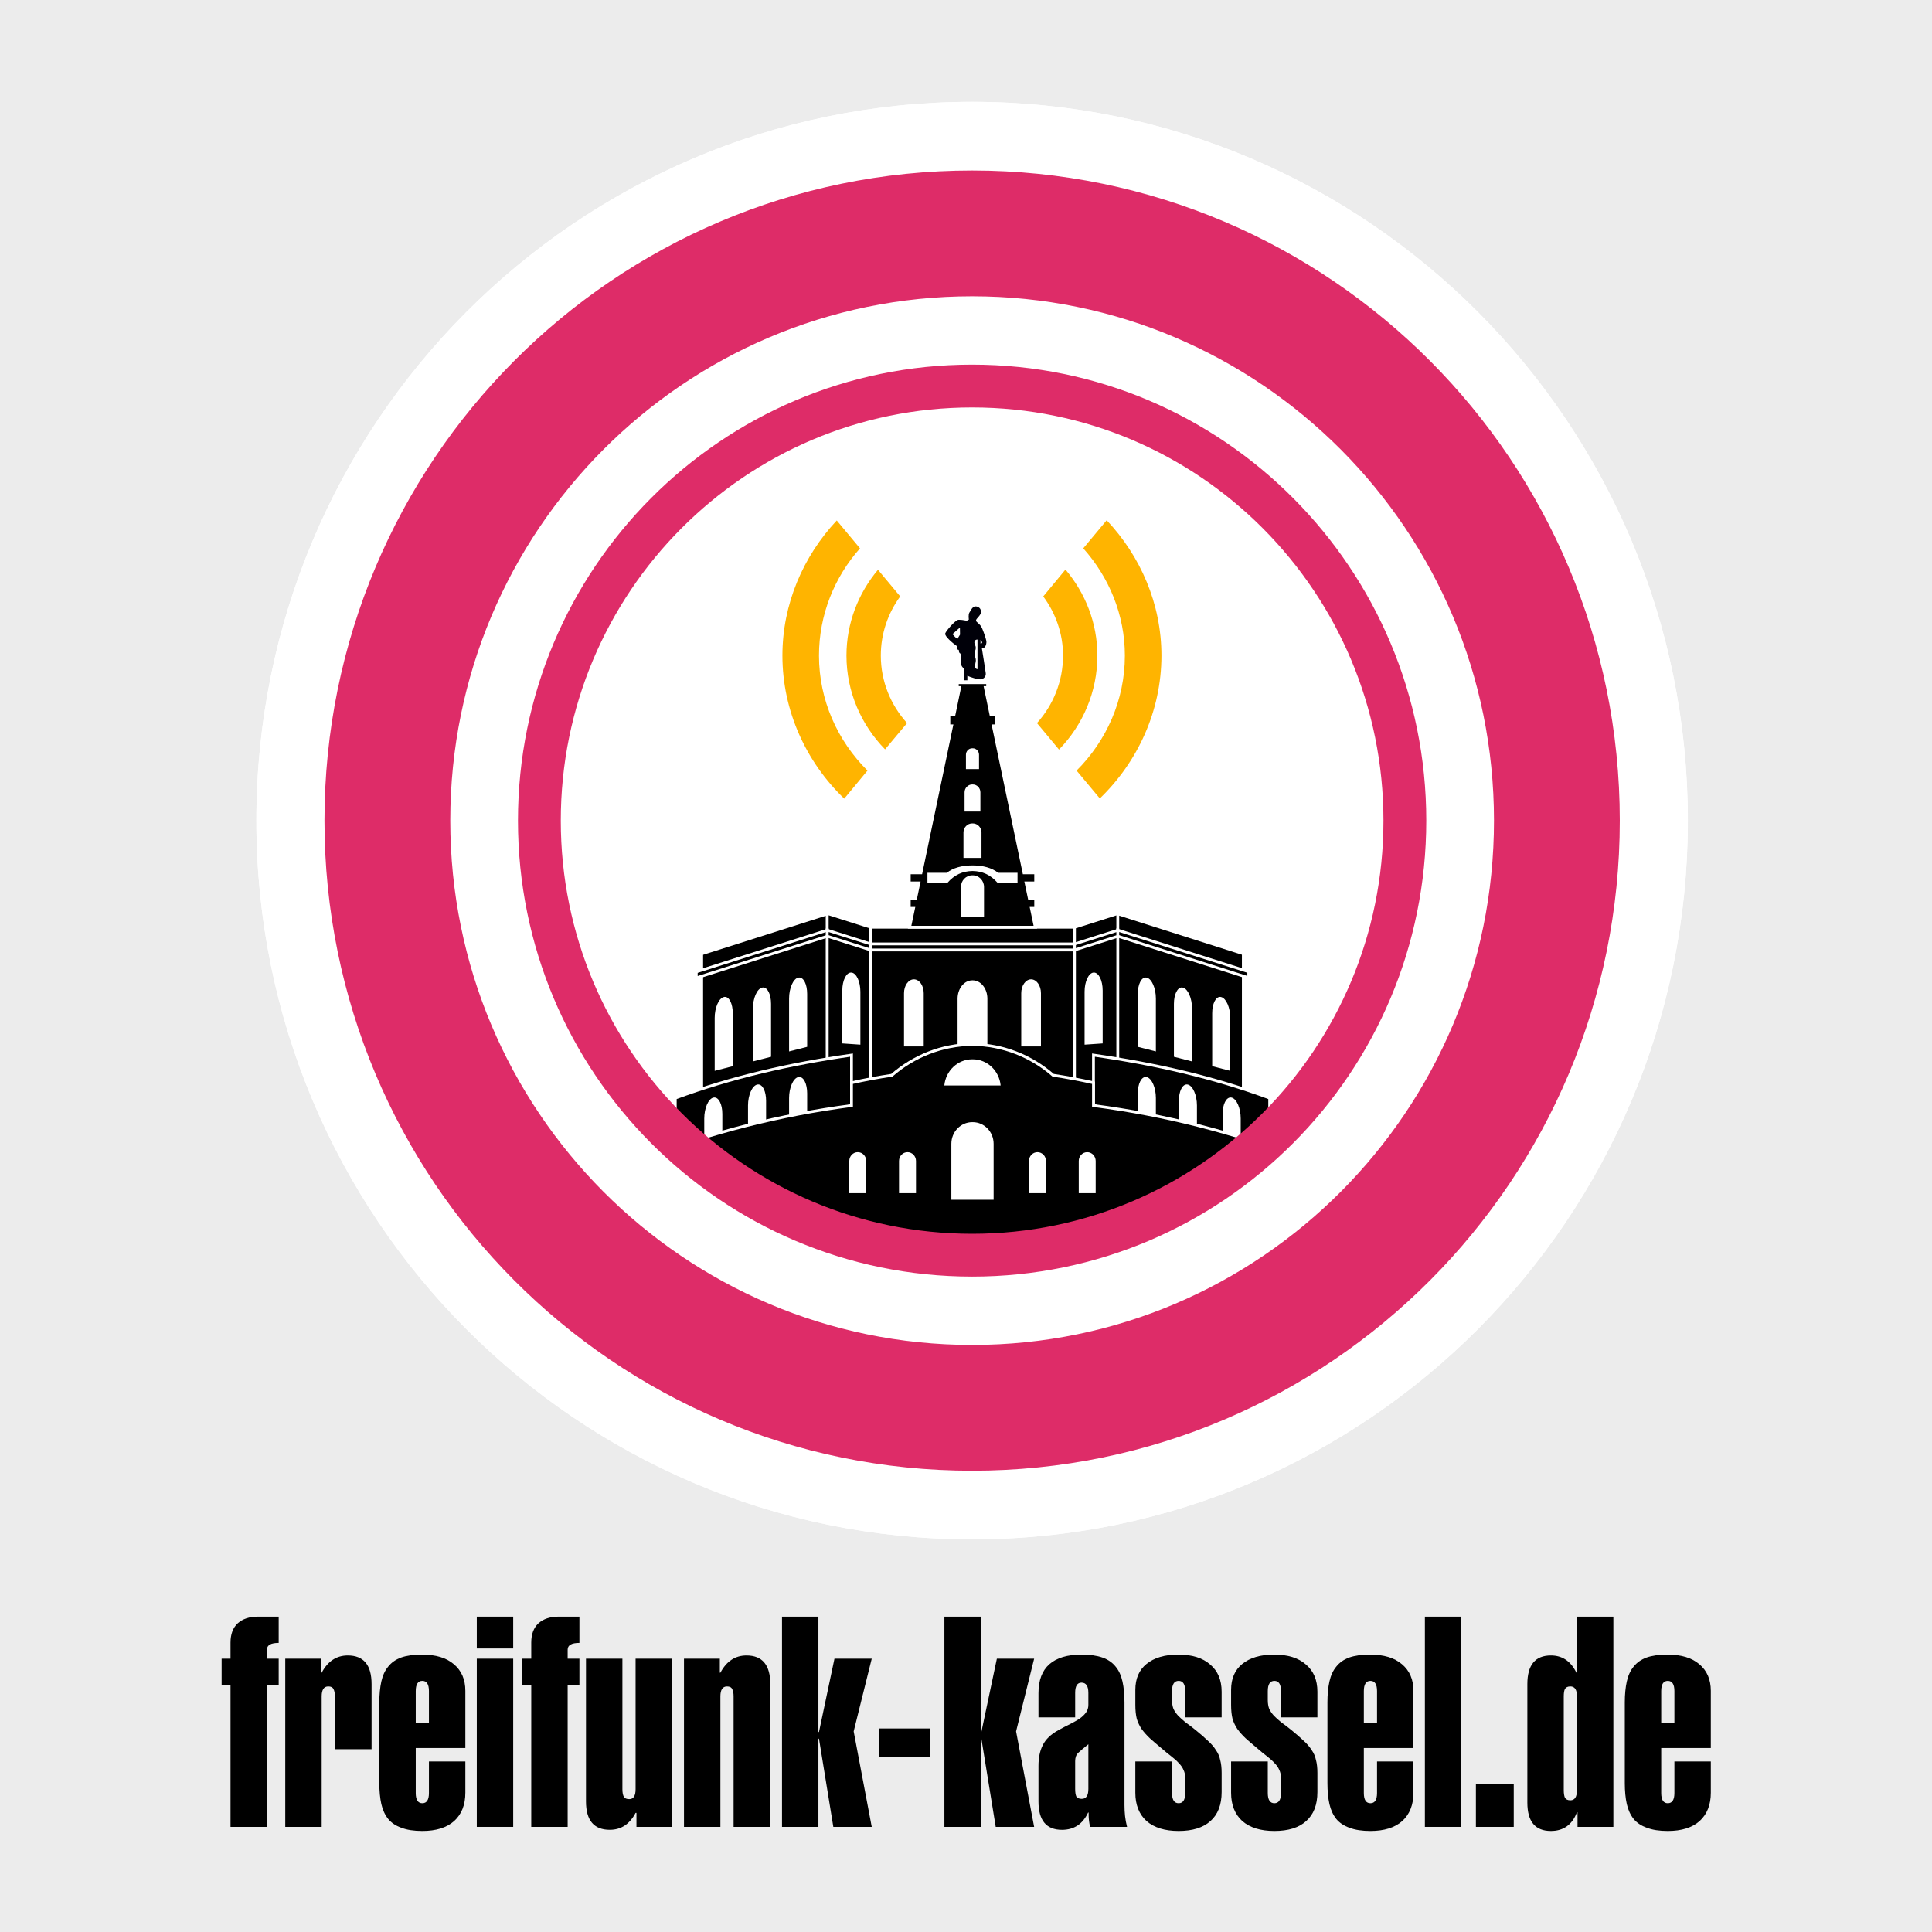 <?xml version="1.0" encoding="UTF-8" standalone="no"?>
<svg
   xmlns:dc="http://purl.org/dc/elements/1.1/"
   xmlns:cc="http://creativecommons.org/ns#"
   xmlns:rdf="http://www.w3.org/1999/02/22-rdf-syntax-ns#"
   xmlns:svg="http://www.w3.org/2000/svg"
   xmlns="http://www.w3.org/2000/svg"
   xmlns:sodipodi="http://sodipodi.sourceforge.net/DTD/sodipodi-0.dtd"
   xmlns:inkscape="http://www.inkscape.org/namespaces/inkscape"
   version="1.1"
   width="177.165"
   height="177.165"
   id="freifunk.net logo"
   inkscape:version="0.48.5 r10040"
   sodipodi:docname="ffks-aufkleber-50mm.svg"
   inkscape:export-filename="/home/flx/Downloads/Browser/herkules/logo-ks-3-hi.png"
   inkscape:export-xdpi="300"
   inkscape:export-ydpi="300">
  <defs
     id="defs3071" />
  <sodipodi:namedview
     pagecolor="#ffffff"
     bordercolor="#666666"
     borderopacity="1"
     objecttolerance="10"
     gridtolerance="10"
     guidetolerance="10"
     inkscape:pageopacity="0"
     inkscape:pageshadow="2"
     inkscape:window-width="1400"
     inkscape:window-height="1014"
     id="namedview3069"
     showgrid="false"
     inkscape:zoom="3.6815851"
     inkscape:cx="81.568419"
     inkscape:cy="77.437068"
     inkscape:window-x="0"
     inkscape:window-y="20"
     inkscape:window-maximized="0"
     inkscape:current-layer="layer12"
     inkscape:snap-bbox="true"
     inkscape:object-paths="true"
     fit-margin-top="0"
     fit-margin-left="0"
     fit-margin-right="0"
     fit-margin-bottom="0"
     inkscape:snap-global="false"
     inkscape:snap-intersection-paths="false"
     inkscape:object-nodes="true"
     inkscape:snap-smooth-nodes="true"
     units="mm" />
  <g
     inkscape:groupmode="layer"
     id="layer12"
     inkscape:label="Layer"
     style="display:inline"
     transform="translate(0,-115.835)">
    <g
       transform="matrix(0.577,0,0,0.577,5.127,182.486)"
       style="font-size:53px;font-style:normal;font-weight:normal;text-align:center;line-height:125%;letter-spacing:0px;word-spacing:0px;text-anchor:middle;fill:#000000;fill-opacity:1;stroke:none;font-family:Swiss 911;-inkscape-font-specification:Swiss 911"
       id="flowRoot3075-6" />
    <rect
       style="fill:#ececec;fill-opacity:1;stroke:none"
       id="rect3654"
       width="177.165"
       height="177.165"
       x="0"
       y="115.835" />
    <g
       id="g3536"
       transform="translate(12.097,-0.58)">
      <g
         transform="matrix(0.379,0,0,0.386,6.39,203.528)"
         id="text3375"
         style="font-size:69.374px;font-style:normal;font-weight:normal;text-align:center;line-height:125%;letter-spacing:0px;word-spacing:0px;text-anchor:middle;fill:#000000;fill-opacity:1;stroke:none;display:inline;font-family:Sans;-inkscape-font-specification:Swiss 911">
        <path
           inkscape:connector-curvature="0"
           id="path3380"
           style="fill:#000000;font-family:Swiss 911;-inkscape-font-specification:Swiss 911"
           d="m 6.998,174.678 -2.151,0 0,-6.313 2.151,0 0,-3.816 c -2.8e-6,-1.989 0.578,-3.515 1.734,-4.579 1.202,-1.064 2.844,-1.596 4.926,-1.596 l 4.995,0 0,6.244 c -1.896,4e-5 -2.844,0.532 -2.844,1.596 l 0,2.151 2.844,0 0,6.313 -2.844,0 0,33.646 -8.81,0 0,-33.646" />
        <path
           inkscape:connector-curvature="0"
           id="path3382"
           style="fill:#000000;font-family:Swiss 911;-inkscape-font-specification:Swiss 911"
           d="m 20.244,168.365 8.672,0 0,3.33 0.139,0 c 1.48,-2.729 3.584,-4.093 6.313,-4.093 3.839,4e-5 5.758,2.266 5.758,6.799 l 0,15.47 -8.88,0 0,-12.557 c -1.4e-5,-0.786 -0.116,-1.364 -0.347,-1.734 -0.185,-0.416 -0.601,-0.624 -1.249,-0.624 -1.064,3e-5 -1.596,0.786 -1.596,2.359 l 0,31.01 -8.81,0 0,-39.959" />
        <path
           inkscape:connector-curvature="0"
           id="path3384"
           style="fill:#000000;font-family:Swiss 911;-inkscape-font-specification:Swiss 911"
           d="m 51.814,183.627 3.191,0 0,-7.562 c -1.3e-5,-1.619 -0.532,-2.428 -1.596,-2.428 -1.064,4e-5 -1.596,0.809 -1.596,2.428 l 0,7.562 m 0,16.65 c -10e-6,1.619 0.532,2.428 1.596,2.428 1.064,1e-5 1.596,-0.809 1.596,-2.428 l 0,-7.492 8.81,0 0,7.423 c -2.2e-5,2.867 -0.902,5.111 -2.706,6.729 -1.804,1.572 -4.371,2.359 -7.7,2.359 -2.035,0 -3.723,-0.254 -5.064,-0.763 -1.341,-0.462 -2.405,-1.156 -3.191,-2.081 -0.786,-0.971 -1.341,-2.151 -1.665,-3.538 -0.324,-1.434 -0.486,-3.099 -0.486,-4.995 l 0,-19.147 c -10e-7,-1.896 0.162,-3.561 0.486,-4.995 0.324,-1.434 0.879,-2.613 1.665,-3.538 0.786,-0.971 1.827,-1.688 3.122,-2.151 1.341,-0.462 3.029,-0.694 5.064,-0.694 3.33,5e-5 5.897,0.763 7.7,2.289 1.85,1.526 2.775,3.631 2.775,6.313 l 0,13.597 -12.002,0 0,10.684" />
        <path
           inkscape:connector-curvature="0"
           id="path3386"
           style="fill:#000000;font-family:Swiss 911;-inkscape-font-specification:Swiss 911"
           d="m 66.583,168.365 8.81,0 0,39.959 -8.81,0 0,-39.959 m 0,-9.99 8.81,0 0,7.562 -8.81,0 0,-7.562" />
        <path
           inkscape:connector-curvature="0"
           id="path3388"
           style="fill:#000000;font-family:Swiss 911;-inkscape-font-specification:Swiss 911"
           d="m 79.759,174.678 -2.151,0 0,-6.313 2.151,0 0,-3.816 c -3e-6,-1.989 0.578,-3.515 1.734,-4.579 1.202,-1.064 2.844,-1.596 4.926,-1.596 l 4.995,0 0,6.244 c -1.896,4e-5 -2.844,0.532 -2.844,1.596 l 0,2.151 2.844,0 0,6.313 -2.844,0 0,33.646 -8.81,0 0,-33.646" />
        <path
           inkscape:connector-curvature="0"
           id="path3390"
           style="fill:#000000;font-family:Swiss 911;-inkscape-font-specification:Swiss 911"
           d="m 113.887,208.324 -8.672,0 0,-3.33 -0.208,0 c -1.434,2.682 -3.515,4.024 -6.244,4.024 -3.839,0 -5.758,-2.243 -5.758,-6.729 l 0,-33.924 8.81,0 0,31.01 c -1e-5,0.786 0.116,1.387 0.347,1.804 0.231,0.37 0.671,0.555 1.318,0.555 1.017,0 1.526,-0.786 1.526,-2.359 l 0,-31.01 8.88,0 0,39.959" />
        <path
           inkscape:connector-curvature="0"
           id="path3392"
           style="fill:#000000;font-family:Swiss 911;-inkscape-font-specification:Swiss 911"
           d="m 116.717,168.365 8.672,0 0,3.33 0.139,0 c 1.48,-2.729 3.584,-4.093 6.313,-4.093 3.839,4e-5 5.758,2.266 5.758,6.799 l 0,33.924 -8.88,0 0,-31.01 c -1e-5,-0.786 -0.116,-1.364 -0.347,-1.734 -0.185,-0.416 -0.601,-0.624 -1.249,-0.624 -1.064,3e-5 -1.596,0.786 -1.596,2.359 l 0,31.01 -8.81,0 0,-39.959" />
        <path
           inkscape:connector-curvature="0"
           id="path3394"
           style="fill:#000000;font-family:Swiss 911;-inkscape-font-specification:Swiss 911"
           d="m 140.429,158.375 8.81,0 0,27.403 0.139,0 3.746,-17.413 9.019,0 -4.371,17.274 4.371,22.685 -9.296,0 -3.469,-20.951 -0.139,0 0,20.951 -8.81,0 0,-49.949" />
        <path
           inkscape:connector-curvature="0"
           id="path3396"
           style="fill:#000000;font-family:Swiss 911;-inkscape-font-specification:Swiss 911"
           d="m 163.882,184.946 12.349,0 0,6.799 -12.349,0 0,-6.799" />
        <path
           inkscape:connector-curvature="0"
           id="path3398"
           style="fill:#000000;font-family:Swiss 911;-inkscape-font-specification:Swiss 911"
           d="m 179.722,158.375 8.81,0 0,27.403 0.139,0 3.746,-17.413 9.019,0 -4.371,17.274 4.371,22.685 -9.296,0 -3.469,-20.951 -0.139,0 0,20.951 -8.81,0 0,-49.949" />
        <path
           inkscape:connector-curvature="0"
           id="path3400"
           style="fill:#000000;font-family:Swiss 911;-inkscape-font-specification:Swiss 911"
           d="m 214.553,188.692 c -1.064,0.833 -1.873,1.503 -2.428,2.012 -0.509,0.463 -0.763,1.133 -0.763,2.012 l 0,6.591 c -1e-5,0.786 0.092,1.387 0.278,1.804 0.231,0.37 0.671,0.555 1.318,0.555 1.064,1e-5 1.596,-0.786 1.596,-2.359 l 0,-10.614 m -12.071,-12.14 c 0,-3.052 0.879,-5.342 2.636,-6.868 1.757,-1.526 4.347,-2.289 7.77,-2.289 2.035,5e-5 3.723,0.231 5.064,0.694 1.341,0.463 2.405,1.179 3.191,2.151 0.786,0.925 1.341,2.104 1.665,3.538 0.324,1.434 0.486,3.099 0.486,4.995 l 0,24.35 c -3e-5,0.925 0.046,1.804 0.139,2.636 0.092,0.832 0.254,1.688 0.486,2.567 l -8.949,0 c -0.231,-1.017 -0.347,-1.942 -0.347,-2.775 l 0,-0.624 -0.139,0 c -1.295,2.729 -3.399,4.093 -6.313,4.093 -3.792,0 -5.689,-2.243 -5.689,-6.729 l 0,-8.464 c 0,-1.942 0.347,-3.584 1.041,-4.926 0.694,-1.387 1.942,-2.567 3.746,-3.538 1.017,-0.555 1.966,-1.041 2.844,-1.457 0.925,-0.462 1.711,-0.902 2.359,-1.318 0.647,-0.462 1.156,-0.948 1.526,-1.457 0.37,-0.509 0.555,-1.11 0.555,-1.804 l 0,-2.844 c -1e-5,-1.619 -0.555,-2.428 -1.665,-2.428 -1.018,4e-5 -1.526,0.809 -1.526,2.428 l 0,5.827 -8.88,0 0,-5.758" />
        <path
           inkscape:connector-curvature="0"
           id="path3402"
           style="fill:#000000;font-family:Swiss 911;-inkscape-font-specification:Swiss 911"
           d="m 246.801,200.069 c -2e-5,3.006 -0.902,5.296 -2.706,6.868 -1.757,1.572 -4.324,2.359 -7.7,2.359 -3.33,0 -5.92,-0.786 -7.77,-2.359 -1.804,-1.619 -2.706,-3.862 -2.706,-6.729 l 0,-7.423 8.88,0 0,7.492 c -1e-5,1.619 0.532,2.428 1.596,2.428 1.064,1e-5 1.596,-0.809 1.596,-2.428 l 0,-3.607 c -1e-5,-0.694 -0.139,-1.318 -0.416,-1.873 -0.231,-0.555 -0.601,-1.087 -1.11,-1.596 -0.509,-0.555 -1.133,-1.11 -1.873,-1.665 -0.74,-0.555 -1.572,-1.226 -2.497,-2.012 -1.017,-0.832 -1.919,-1.596 -2.706,-2.289 -0.74,-0.694 -1.387,-1.411 -1.942,-2.151 -0.509,-0.74 -0.902,-1.549 -1.179,-2.428 -0.231,-0.925 -0.347,-2.035 -0.347,-3.33 l 0,-3.538 c 0,-2.682 0.902,-4.741 2.706,-6.174 1.85,-1.48 4.417,-2.22 7.7,-2.22 3.33,5e-5 5.897,0.786 7.7,2.359 1.85,1.526 2.775,3.677 2.775,6.452 l 0,6.105 -8.81,0 0,-6.244 c -1e-5,-1.619 -0.532,-2.428 -1.596,-2.428 -1.064,4e-5 -1.596,0.809 -1.596,2.428 l 0,2.151 c -1e-5,0.786 0.116,1.48 0.347,2.081 0.277,0.555 0.647,1.087 1.11,1.596 0.509,0.509 1.11,1.041 1.804,1.596 0.74,0.509 1.572,1.133 2.497,1.873 1.156,0.925 2.127,1.758 2.914,2.497 0.832,0.74 1.48,1.48 1.942,2.22 0.509,0.694 0.856,1.48 1.041,2.359 0.231,0.833 0.347,1.85 0.347,3.052 l 0,4.579" />
        <path
           inkscape:connector-curvature="0"
           id="path3404"
           style="fill:#000000;font-family:Swiss 911;-inkscape-font-specification:Swiss 911"
           d="m 269.971,200.069 c -3e-5,3.006 -0.902,5.296 -2.706,6.868 -1.757,1.572 -4.324,2.359 -7.7,2.359 -3.33,0 -5.92,-0.786 -7.77,-2.359 -1.804,-1.619 -2.706,-3.862 -2.706,-6.729 l 0,-7.423 8.88,0 0,7.492 c -1e-5,1.619 0.532,2.428 1.596,2.428 1.064,1e-5 1.596,-0.809 1.596,-2.428 l 0,-3.607 c -2e-5,-0.694 -0.139,-1.318 -0.416,-1.873 -0.231,-0.555 -0.601,-1.087 -1.11,-1.596 -0.509,-0.555 -1.133,-1.11 -1.873,-1.665 -0.74,-0.555 -1.572,-1.226 -2.497,-2.012 -1.017,-0.832 -1.919,-1.596 -2.706,-2.289 -0.74,-0.694 -1.387,-1.411 -1.942,-2.151 -0.509,-0.74 -0.902,-1.549 -1.179,-2.428 -0.231,-0.925 -0.347,-2.035 -0.347,-3.33 l 0,-3.538 c 0,-2.682 0.902,-4.741 2.706,-6.174 1.85,-1.48 4.417,-2.22 7.7,-2.22 3.33,5e-5 5.897,0.786 7.7,2.359 1.85,1.526 2.775,3.677 2.775,6.452 l 0,6.105 -8.81,0 0,-6.244 c -2e-5,-1.619 -0.532,-2.428 -1.596,-2.428 -1.064,4e-5 -1.596,0.809 -1.596,2.428 l 0,2.151 c -1e-5,0.786 0.116,1.48 0.347,2.081 0.277,0.555 0.647,1.087 1.11,1.596 0.509,0.509 1.11,1.041 1.804,1.596 0.74,0.509 1.572,1.133 2.497,1.873 1.156,0.925 2.127,1.758 2.914,2.497 0.832,0.74 1.48,1.48 1.942,2.22 0.509,0.694 0.856,1.48 1.041,2.359 0.231,0.833 0.347,1.85 0.347,3.052 l 0,4.579" />
        <path
           inkscape:connector-curvature="0"
           id="path3406"
           style="fill:#000000;font-family:Swiss 911;-inkscape-font-specification:Swiss 911"
           d="m 281.209,183.627 3.191,0 0,-7.562 c -10e-6,-1.619 -0.532,-2.428 -1.596,-2.428 -1.064,4e-5 -1.596,0.809 -1.596,2.428 l 0,7.562 m 0,16.65 c -1e-5,1.619 0.532,2.428 1.596,2.428 1.064,1e-5 1.596,-0.809 1.596,-2.428 l 0,-7.492 8.81,0 0,7.423 c -2e-5,2.867 -0.902,5.111 -2.706,6.729 -1.804,1.572 -4.371,2.359 -7.7,2.359 -2.035,0 -3.723,-0.254 -5.064,-0.763 -1.341,-0.462 -2.405,-1.156 -3.191,-2.081 -0.786,-0.971 -1.341,-2.151 -1.665,-3.538 -0.324,-1.434 -0.486,-3.099 -0.486,-4.995 l 0,-19.147 c 0,-1.896 0.162,-3.561 0.486,-4.995 0.324,-1.434 0.879,-2.613 1.665,-3.538 0.786,-0.971 1.827,-1.688 3.122,-2.151 1.341,-0.462 3.029,-0.694 5.064,-0.694 3.33,5e-5 5.897,0.763 7.7,2.289 1.85,1.526 2.775,3.631 2.775,6.313 l 0,13.597 -12.002,0 0,10.684" />
        <path
           inkscape:connector-curvature="0"
           id="path3408"
           style="fill:#000000;font-family:Swiss 911;-inkscape-font-specification:Swiss 911"
           d="m 295.978,158.375 8.81,0 0,49.949 -8.81,0 0,-49.949" />
        <path
           inkscape:connector-curvature="0"
           id="path3410"
           style="fill:#000000;font-family:Swiss 911;-inkscape-font-specification:Swiss 911"
           d="m 308.321,198.127 9.157,0 0,10.198 -9.157,0 0,-10.198" />
        <path
           inkscape:connector-curvature="0"
           id="path3412"
           style="fill:#000000;font-family:Swiss 911;-inkscape-font-specification:Swiss 911"
           d="m 332.911,208.324 0,-3.469 -0.139,0 c -1.156,2.96 -3.261,4.44 -6.313,4.44 -3.792,0 -5.689,-2.243 -5.689,-6.729 l 0,-28.166 c 0,-4.532 1.896,-6.799 5.689,-6.799 2.775,4e-5 4.833,1.364 6.174,4.093 l 0.139,0 0,-13.32 8.81,0 0,49.949 -8.672,0 m -3.33,-8.741 c -1e-5,0.786 0.092,1.387 0.278,1.804 0.231,0.416 0.671,0.624 1.318,0.624 1.064,1e-5 1.596,-0.809 1.596,-2.428 l 0,-22.269 c -2e-5,-1.572 -0.532,-2.359 -1.596,-2.359 -0.647,3e-5 -1.087,0.208 -1.318,0.624 -0.185,0.37 -0.278,0.948 -0.278,1.734 l 0,22.269" />
        <path
           inkscape:connector-curvature="0"
           id="path3414"
           style="fill:#000000;font-family:Swiss 911;-inkscape-font-specification:Swiss 911"
           d="m 353.157,183.627 3.191,0 0,-7.562 c -10e-6,-1.619 -0.532,-2.428 -1.596,-2.428 -1.064,4e-5 -1.596,0.809 -1.596,2.428 l 0,7.562 m 0,16.65 c -10e-6,1.619 0.532,2.428 1.596,2.428 1.064,1e-5 1.596,-0.809 1.596,-2.428 l 0,-7.492 8.81,0 0,7.423 c -2e-5,2.867 -0.902,5.111 -2.706,6.729 -1.804,1.572 -4.371,2.359 -7.7,2.359 -2.035,0 -3.723,-0.254 -5.064,-0.763 -1.341,-0.462 -2.405,-1.156 -3.191,-2.081 -0.786,-0.971 -1.341,-2.151 -1.665,-3.538 -0.324,-1.434 -0.486,-3.099 -0.486,-4.995 l 0,-19.147 c 0,-1.896 0.162,-3.561 0.486,-4.995 0.324,-1.434 0.879,-2.613 1.665,-3.538 0.786,-0.971 1.827,-1.688 3.122,-2.151 1.341,-0.462 3.029,-0.694 5.064,-0.694 3.33,5e-5 5.897,0.763 7.7,2.289 1.85,1.526 2.775,3.631 2.775,6.313 l 0,13.597 -12.002,0 0,10.684" />
      </g>
      <g
         transform="matrix(0.763,0,0,0.763,-16.294,119.963)"
         id="g7711"
         style="display:inline">
        <path
           d="m 122.334,7.587 c 47.509,0 86.021,38.675 86.021,86.384 0,47.709 -38.512,86.384 -86.021,86.384 -47.508,0 -86.021,-38.675 -86.021,-86.384 0,-47.709 38.512,-86.384 86.021,-86.384 z"
           id="path1"
           style="fill:#ffffff"
           inkscape:connector-curvature="0" />
        <path
           inkscape:connector-curvature="0"
           id="path5095-2-7"
           transform="matrix(0.777,0,0,0.777,27.274,-1.759)"
           d="m 107.781,84.406 c -3.035,3.625 -4.875,8.249 -4.875,13.281 0,5.601 2.29,10.734 5.969,14.5 l 3.406,-4.062 c -2.512,-2.766 -4.062,-6.438 -4.062,-10.438 0,-3.419 1.115,-6.577 3,-9.156 l -3.438,-4.125 z"
           style="fill:#ffb400;fill-opacity:1;stroke:none;display:inline" />
        <path
           inkscape:connector-curvature="0"
           id="path5095-2-9-7-6"
           transform="matrix(0.777,0,0,0.777,27.274,-1.759)"
           d="M 101.406,76.781 C 96.225,82.312 93,89.679 93,97.688 c 0,8.591 3.698,16.489 9.562,22.125 l 3.594,-4.344 c -4.611,-4.575 -7.5,-10.89 -7.5,-17.781 0,-6.32 2.391,-12.143 6.344,-16.594 l -3.594,-4.312 z"
           style="fill:#ffb400;fill-opacity:1;stroke:none;display:inline" />
        <path
           inkscape:connector-curvature="0"
           id="path5095-2-7-1"
           transform="matrix(0.777,0,0,0.777,27.274,-1.759)"
           d="m 136.781,84.375 -3.438,4.156 c 1.906,2.575 3.062,5.731 3.062,9.156 0,3.989 -1.537,7.666 -4.031,10.438 l 3.406,4.094 c 3.674,-3.774 5.938,-8.924 5.938,-14.531 0,-5.054 -1.869,-9.688 -4.938,-13.312 z"
           style="fill:#ffb400;fill-opacity:1;stroke:none;display:inline" />
        <path
           inkscape:connector-curvature="0"
           id="path5095-2-9-7-6-2"
           transform="matrix(0.777,0,0,0.777,27.274,-1.759)"
           d="m 143.156,76.75 -3.625,4.344 c 3.978,4.449 6.438,10.261 6.438,16.594 0,6.883 -2.871,13.203 -7.469,17.781 l 3.594,4.312 c 5.844,-5.639 9.531,-13.52 9.531,-22.094 0,-8.03 -3.257,-15.408 -8.469,-20.938 z"
           style="fill:#ffb400;fill-opacity:1;stroke:none;display:inline" />
        <g
           transform="matrix(0.17,0,0,0.17,82.863,68.334)"
           id="g7459">
          <path
             inkscape:connector-curvature="0"
             id="rect6137-6-7-8"
             d="m 160.312,226.188 0,107.219 72.125,0 72.125,0 0,-107.219 -72.125,0 -72.125,0 z"
             style="fill:#000000;fill-opacity:1;stroke:#ffffff;stroke-width:2;stroke-miterlimit:4;stroke-opacity:1;stroke-dasharray:none;display:inline" />
          <path
             inkscape:connector-curvature="0"
             id="path6163-0-0-8"
             d="m 221.719,53.312 0,3.469 1.625,0 -4,19.25 -3.594,0 0,7.781 1.969,0 L 210.125,120.156 196,187.75 l -8.25,0 0,7.125 6.781,0 -2.281,10.875 -4.5,0 0,7.125 3.031,0 -2.781,13.312 44.25,0 0.188,0 0.188,0 44.25,0 -2.781,-13.312 3.031,0 0,-7.125 -4.5,0 -2.281,-10.875 6.781,0 0,-7.125 -8.25,0 -14.125,-67.594 -7.594,-36.344 1.969,0 0,-7.781 -3.594,0 -4,-19.25 1.625,0 0,-3.469 -2.375,0 -8.344,0 -8.344,0 -2.375,0 z"
             style="fill:#000000;fill-opacity:1;stroke:#ffffff;stroke-width:2;stroke-miterlimit:4;stroke-opacity:1;stroke-dasharray:none;display:inline" />
          <rect
             transform="matrix(0.953,-0.303,0,1,0,0)"
             y="258.024"
             x="43.035"
             height="108.548"
             width="93.144"
             id="rect6137-4-53-9-4"
             style="fill:#000000;fill-opacity:1;stroke:#ffffff;stroke-width:2.049;stroke-miterlimit:4;stroke-opacity:1;stroke-dasharray:none;display:inline" />
          <rect
             y="175.181"
             x="-168.236"
             height="116.043"
             width="32.057"
             id="rect6137-4-0-3-0-6"
             style="fill:#000000;fill-opacity:1;stroke:#ffffff;stroke-width:2.049;stroke-miterlimit:4;stroke-opacity:1;stroke-dasharray:none;display:inline"
             transform="matrix(-0.953,-0.303,0,1,0,0)"
             inkscape:transform-center-x="-15.209628"
             inkscape:transform-center-y="23.330008" />
          <rect
             transform="matrix(0.953,-0.303,0,1,0,0)"
             y="269.574"
             x="39.019"
             height="4.266"
             width="97.16"
             id="rect6137-4-5-0-8-8"
             style="fill:#000000;fill-opacity:1;stroke:#ffffff;stroke-width:2.049;stroke-miterlimit:4;stroke-opacity:1;stroke-dasharray:none;display:inline" />
          <rect
             y="187.009"
             x="-168.236"
             height="4.266"
             width="32.057"
             id="rect6137-4-5-6-9-7-9"
             style="fill:#000000;fill-opacity:1;stroke:#ffffff;stroke-width:2.049;stroke-miterlimit:4;stroke-opacity:1;stroke-dasharray:none;display:inline"
             transform="matrix(-0.953,-0.303,0,1,0,0)" />
          <path
             inkscape:connector-curvature="0"
             id="rect4310-2-6-7"
             d="m 160.312,238 0,4.281 72.125,0 72.125,0 0,-4.281 -72.125,0 -72.125,0 z"
             style="color:#000000;fill:#000000;fill-opacity:1;fill-rule:nonzero;stroke:#ffffff;stroke-width:2;stroke-linecap:butt;stroke-linejoin:miter;stroke-miterlimit:4;stroke-opacity:1;stroke-dasharray:none;stroke-dashoffset:0;marker:none;visibility:visible;display:inline;overflow:visible;enable-background:accumulate" />
          <path
             inkscape:connector-curvature="0"
             id="rect6312-8-3-7-3-8-0-0"
             d="m 232.438,182.5 c -7.472,0 -13.636,1.681 -18.188,5.219 l -13.656,0 0,7.188 14.031,0 c 5.056,-5.806 10.808,-8.35 17.812,-8.469 7.005,0.118 12.757,2.663 17.812,8.469 l 14.031,0 0,-7.188 -13.656,0 C 246.074,184.181 239.909,182.5 232.438,182.5 z"
             style="fill:#ffffff;fill-opacity:1;stroke:none;display:inline" />
          <path
             sodipodi:nodetypes="ccccc"
             id="path5814-8-14-8-5-8-8-5-7-5"
             d="m 146.906,316.601 c -43.253,6.191 -84.56,15.552 -124.594,30.367 l 0,36.844 124.594,-31.562 z"
             style="fill:#000000;fill-opacity:1;stroke:#ffffff;stroke-width:2;stroke-miterlimit:4;stroke-opacity:1;stroke-dasharray:none;display:inline"
             inkscape:connector-curvature="0" />
          <g
             style="stroke:none;display:inline"
             id="g6445">
            <path
               style="fill:#ffffff;fill-opacity:1;stroke:none;display:inline"
               d="m 80.812,337.344 c -0.215,0.01 -0.436,0.037 -0.656,0.094 -3.532,0.902 -6.406,7.502 -6.406,14.75 l 0,37.375 12.781,-3.281 0,-37.375 c 0,-6.795 -2.494,-11.714 -5.719,-11.562 z"
               id="rect5978-3-6-1-9-4-9-0"
               inkscape:connector-curvature="0" />
            <path
               style="fill:#ffffff;fill-opacity:1;stroke:none;display:inline"
               d="m 49.844,346.563 c -0.215,0.01 -0.436,0.037 -0.656,0.094 -3.532,0.902 -6.375,7.533 -6.375,14.781 l 0,37.375 12.781,-3.25 0,-37.406 c 0,-6.795 -2.526,-11.746 -5.75,-11.594 z"
               id="path5814-1-9-3-9-4-4-5-1-5-4"
               inkscape:connector-curvature="0" />
            <path
               style="fill:#ffffff;fill-opacity:1;stroke:none;display:inline"
               d="m 109.844,332.063 c -0.215,0.01 -0.436,0.037 -0.656,0.094 -3.532,0.902 -6.406,7.502 -6.406,14.75 l 0,37.406 12.781,-3.281 0,-37.406 c 0,-6.795 -2.494,-11.714 -5.719,-11.562 z"
               id="path5814-1-9-3-9-4-4-0-9-9-9-2"
               inkscape:connector-curvature="0" />
          </g>
          <g
             style="stroke:none;display:inline"
             id="g6420">
            <path
               style="fill:#ffffff;fill-opacity:1;stroke:none;display:inline"
               d="m 84.281,268.781 c -0.215,0.01 -0.436,0.069 -0.656,0.125 -3.532,0.902 -6.406,7.502 -6.406,14.75 l 0,37.406 12.812,-3.281 0,-37.406 c 0,-6.795 -2.526,-11.746 -5.75,-11.594 z"
               id="rect5978-3-6-1-2-6-6"
               inkscape:connector-curvature="0" />
            <path
               style="fill:#ffffff;fill-opacity:1;stroke:none;display:inline"
               d="m 57.25,275.438 c -0.215,0.01 -0.436,0.069 -0.656,0.125 -3.532,0.902 -6.406,7.502 -6.406,14.75 l 0,37.406 12.781,-3.281 0,-37.406 c 0,-6.795 -2.494,-11.746 -5.719,-11.594 z"
               id="path5814-1-9-3-9-4-4-56-8-5"
               inkscape:connector-curvature="0" />
            <path
               style="fill:#ffffff;fill-opacity:1;stroke:none;display:inline"
               d="m 109.844,261.75 c -0.215,0.01 -0.436,0.037 -0.656,0.094 -3.532,0.902 -6.406,7.502 -6.406,14.75 l 0,37.406 12.781,-3.25 0,-37.406 c 0,-6.795 -2.494,-11.746 -5.719,-11.594 z"
               id="path5814-1-9-3-9-4-4-0-7-5-95"
               inkscape:connector-curvature="0" />
            <path
               style="fill:#ffffff;fill-opacity:1;stroke:none;display:inline"
               d="m 146.812,258.25 c -3.532,-0.241 -6.406,5.439 -6.406,12.688 l 0,37.406 12.781,0.875 0,-37.406 c 0,-7.248 -2.843,-13.321 -6.375,-13.562 z"
               id="path5814-1-9-3-9-4-4-0-8-5-7-0"
               inkscape:connector-curvature="0" />
          </g>
          <g
             id="g6409"
             style="display:inline">
            <path
               style="fill:#ffffff;fill-opacity:1;stroke:none;display:inline"
               d="m 232.25,189.5 c -4.4,0 -7.969,3.697 -7.969,8.25 l 0,21.375 8.156,0 8.156,0 0,-21.375 c 0,-4.553 -3.569,-8.25 -7.969,-8.25 -0.063,0 -0.124,-0.002 -0.188,0 -0.063,-0.002 -0.124,0 -0.188,0 z"
               id="path5814-1-9-1-40-3-0"
               inkscape:connector-curvature="0" />
            <path
               style="fill:#ffffff;fill-opacity:1;stroke:none;display:inline"
               d="m 232.25,152.812 c -3.415,0 -6.188,2.872 -6.188,6.406 l 0,17.969 6.375,0 6.375,0 0,-17.969 c 0,-3.534 -2.772,-6.406 -6.188,-6.406 -0.064,0 -0.124,-0.002 -0.188,0 -0.063,-0.002 -0.124,0 -0.188,0 z"
               id="path5814-1-9-1-8-06-6-47"
               inkscape:connector-curvature="0" />
            <path
               style="fill:#ffffff;fill-opacity:1;stroke:none;display:inline"
               d="m 232.25,125.25 c -2.992,0 -5.406,2.498 -5.406,5.594 l 0,13.562 5.594,0 5.594,0 0,-13.562 c 0,-3.096 -2.415,-5.594 -5.406,-5.594 -0.062,0 -0.126,-0.002 -0.188,0 -0.062,-0.002 -0.125,0 -0.188,0 z"
               id="path5814-1-9-1-8-0-08-2-9"
               inkscape:connector-curvature="0" />
            <path
               style="fill:#ffffff;fill-opacity:1;stroke:none;display:inline"
               d="m 232.25,99.688 c -2.45,0 -4.438,2.027 -4.438,4.562 l 0,10.156 4.625,0 4.625,0 0,-10.156 c 0,-2.535 -1.988,-4.562 -4.438,-4.562 -0.064,0 -0.124,0.029 -0.188,0.031 -0.063,-0.003 -0.124,-0.031 -0.188,-0.031 z"
               id="path5814-1-9-1-8-0-0-2-7-1"
               inkscape:connector-curvature="0" />
          </g>
          <rect
             transform="matrix(-0.953,-0.303,0,1,0,0)"
             y="110.137"
             x="-444.796"
             height="108.548"
             width="93.144"
             id="rect6137-4-53-9-7-4"
             style="fill:#000000;fill-opacity:1;stroke:#ffffff;stroke-width:2.049;stroke-miterlimit:4;stroke-opacity:1;stroke-dasharray:none;display:inline" />
          <rect
             y="323.067"
             x="319.595"
             height="116.043"
             width="32.057"
             id="rect6137-4-0-3-0-0-7"
             style="fill:#000000;fill-opacity:1;stroke:#ffffff;stroke-width:2.049;stroke-miterlimit:4;stroke-opacity:1;stroke-dasharray:none;display:inline"
             transform="matrix(0.953,-0.303,0,1,0,0)"
             inkscape:transform-center-x="-15.209628"
             inkscape:transform-center-y="23.330008" />
          <path
             sodipodi:nodetypes="ccccc"
             id="path5814-8-14-8-5-8-8-5-7-5-1"
             d="m 317.969,316.601 c 43.253,6.191 84.56,15.552 124.594,30.367 l 0,36.844 L 317.969,352.25 z"
             style="fill:#000000;fill-opacity:1;stroke:#ffffff;stroke-width:2;stroke-miterlimit:4;stroke-opacity:1;stroke-dasharray:none;display:inline"
             inkscape:connector-curvature="0" />
          <g
             style="stroke:none;display:inline"
             id="g6436">
            <path
               style="fill:#ffffff;fill-opacity:1;stroke:none;display:inline"
               d="m 384.062,337.344 c 0.215,0.01 0.436,0.037 0.656,0.094 3.532,0.902 6.406,7.502 6.406,14.75 l 0,37.375 -12.781,-3.281 0,-37.375 c 0,-6.795 2.494,-11.714 5.719,-11.562 z"
               id="rect5978-3-6-1-9-4-9-5-2"
               inkscape:connector-curvature="0" />
            <path
               style="fill:#ffffff;fill-opacity:1;stroke:none;display:inline"
               d="m 415.031,346.563 c 0.215,0.01 0.436,0.037 0.656,0.094 3.532,0.902 6.375,7.533 6.375,14.781 l 0,37.375 -12.781,-3.25 0,-37.406 c 0,-6.795 2.526,-11.746 5.75,-11.594 z"
               id="path5814-1-9-3-9-4-4-5-1-5-1-6"
               inkscape:connector-curvature="0" />
            <path
               style="fill:#ffffff;fill-opacity:1;stroke:none;display:inline"
               d="m 355.031,332.063 c 0.215,0.01 0.436,0.037 0.656,0.094 3.532,0.902 6.406,7.502 6.406,14.75 l 0,37.406 -12.781,-3.281 0,-37.406 c 0,-6.795 2.494,-11.714 5.719,-11.562 z"
               id="path5814-1-9-3-9-4-4-0-9-9-9-4-4"
               inkscape:connector-curvature="0" />
          </g>
          <g
             style="stroke:none;display:inline"
             id="g6415">
            <path
               inkscape:connector-curvature="0"
               id="path5814-8-1-4-4-0-38"
               d="m 191,263.031 c -3.846,0 -6.969,4.381 -6.969,9.812 l 0,37.625 13.938,0 0,-37.625 c 0,-5.432 -3.123,-9.812 -6.969,-9.812 z"
               style="fill:#ffffff;fill-opacity:1;stroke:none;display:inline" />
            <path
               style="fill:#ffffff;fill-opacity:1;stroke:none;display:inline"
               d="m 232.25,263.75 c -5.709,0 -10.344,5.808 -10.344,12.969 l 0,36.969 10.531,0 10.531,0 0,-36.969 c 0,-7.161 -4.635,-12.969 -10.344,-12.969 -0.063,0 -0.125,-10e-4 -0.188,0 -0.062,-10e-4 -0.125,0 -0.188,0 z"
               id="path5814-1-9-3-9-2-5-9"
               inkscape:connector-curvature="0" />
            <path
               inkscape:connector-curvature="0"
               id="path5814-8-1-4-4-0-3-6"
               d="m 273.875,263.031 c 3.846,0 6.969,4.381 6.969,9.812 l 0,37.625 -13.938,0 0,-37.625 c 0,-5.432 3.123,-9.812 6.969,-9.812 z"
               style="fill:#ffffff;fill-opacity:1;stroke:none;display:inline" />
          </g>
          <path
             inkscape:connector-curvature="0"
             id="path5814-8-14-8-5-8-6-9-2"
             d="m 232.438,309.062 c -21.669,0.185 -41.52,8.317 -57.031,21.781 -9.606,1.433 -19.115,3.209 -28.5,5.312 l 0,16.094 c 0,0 -0.15,0.022 -0.219,0.031 -50.96,6.679 -98.531,18.994 -145.406,36.688 l 0,110.156 231.156,0 231.156,0 0,-110.156 c -46.875,-17.694 -94.446,-30.008 -145.406,-36.688 -0.069,-0.009 -0.219,-0.031 -0.219,-0.031 l 0,-16.094 c -9.385,-2.103 -18.894,-3.879 -28.5,-5.312 -15.511,-13.465 -35.363,-21.596 -57.031,-21.781 z"
             style="fill:#000000;fill-opacity:1;stroke:#ffffff;stroke-width:2;stroke-miterlimit:4;stroke-opacity:1;stroke-dasharray:none;display:inline" />
          <rect
             transform="matrix(-0.953,-0.303,0,1,0,0)"
             y="121.688"
             x="-448.812"
             height="4.266"
             width="97.16"
             id="rect6137-4-5-0-8-4-9"
             style="fill:#000000;fill-opacity:1;stroke:#ffffff;stroke-width:2.049;stroke-miterlimit:4;stroke-opacity:1;stroke-dasharray:none;display:inline" />
          <rect
             y="334.895"
             x="319.595"
             height="4.266"
             width="32.057"
             id="rect6137-4-5-6-9-7-5-9"
             style="fill:#000000;fill-opacity:1;stroke:#ffffff;stroke-width:2.049;stroke-miterlimit:4;stroke-opacity:1;stroke-dasharray:none;display:inline"
             transform="matrix(0.953,-0.303,0,1,0,0)" />
          <g
             style="stroke:none;display:inline"
             id="g6426">
            <path
               style="fill:#ffffff;fill-opacity:1;stroke:none;display:inline"
               d="m 380.594,268.781 c 0.215,0.01 0.436,0.069 0.656,0.125 3.532,0.902 6.406,7.502 6.406,14.75 l 0,37.406 -12.812,-3.281 0,-37.406 c 0,-6.795 2.526,-11.746 5.75,-11.594 z"
               id="rect5978-3-6-1-2-6-5-3"
               inkscape:connector-curvature="0" />
            <path
               style="fill:#ffffff;fill-opacity:1;stroke:none;display:inline"
               d="m 407.625,275.438 c 0.215,0.01 0.436,0.069 0.656,0.125 3.532,0.902 6.406,7.502 6.406,14.75 l 0,37.406 -12.781,-3.281 0,-37.406 c 0,-6.795 2.494,-11.746 5.719,-11.594 z"
               id="path5814-1-9-3-9-4-4-56-8-2-3"
               inkscape:connector-curvature="0" />
            <path
               style="fill:#ffffff;fill-opacity:1;stroke:none;display:inline"
               d="m 355.031,261.75 c 0.215,0.01 0.436,0.037 0.656,0.094 3.532,0.902 6.406,7.502 6.406,14.75 l 0,37.406 -12.781,-3.25 0,-37.406 c 0,-6.795 2.494,-11.746 5.719,-11.594 z"
               id="path5814-1-9-3-9-4-4-0-7-5-9-3"
               inkscape:connector-curvature="0" />
            <path
               style="fill:#ffffff;fill-opacity:1;stroke:none;display:inline"
               d="m 318.062,258.25 c 3.532,-0.241 6.406,5.439 6.406,12.688 l 0,37.406 -12.781,0.875 0,-37.406 c 0,-7.248 2.843,-13.321 6.375,-13.562 z"
               id="path5814-1-9-3-9-4-4-0-8-5-7-5-4"
               inkscape:connector-curvature="0" />
          </g>
          <g
             style="stroke:none;display:inline"
             id="g6335">
            <path
               style="fill:#ffffff;fill-opacity:1;stroke:none;display:inline"
               d="m 187.25,448.969 c -5.004,0 -9.062,4.197 -9.062,9.375 l 0,24.719 18.125,0 0,-24.719 c 0,-5.178 -4.059,-9.375 -9.062,-9.375 z"
               id="path5814-8-6-2-7"
               inkscape:connector-curvature="0" />
            <path
               style="fill:#ffffff;fill-opacity:1;stroke:none;display:inline"
               d="m 186.5,385.219 c -3.309,0 -6,2.794 -6,6.219 l 0,22.75 12,0 0,-22.75 c 0,-3.425 -2.691,-6.219 -6,-6.219 z"
               id="path5814-8-1-0-3-85"
               inkscape:connector-curvature="0" />
            <path
               style="fill:#ffffff;fill-opacity:1;stroke:none;display:inline"
               d="m 151.344,385.219 c -3.309,0 -6,2.794 -6,6.219 l 0,22.75 11.969,0 0,-22.75 c 0,-3.425 -2.659,-6.219 -5.969,-6.219 z"
               id="path5814-8-1-3-8-4-1"
               inkscape:connector-curvature="0" />
            <path
               style="fill:#ffffff;fill-opacity:1;stroke:none;display:inline"
               d="m 108,444.969 c -5.004,0 -9.062,4.197 -9.062,9.375 l 0,24.688 18.125,0 0,-24.688 c 0,-5.178 -4.059,-9.375 -9.062,-9.375 z"
               id="path5814-8-14-6-1-1"
               inkscape:connector-curvature="0" />
            <path
               inkscape:connector-curvature="0"
               style="fill:#ffffff;fill-opacity:1;stroke:none;display:inline"
               d="m 51.75,401 c -8.114,0 -15.917,1.423 -23.188,4 l 0,89.344 46.375,0 0,-89.344 C 67.664,402.42 59.87,401 51.75,401 z"
               id="path5814-8-14-8-54-5-6" />
            <path
               inkscape:connector-curvature="0"
               style="fill:#ffffff;fill-opacity:1;stroke:none;display:inline"
               d="m 232.156,448.75 c -10.481,0.55 -18.812,9.517 -18.812,20.5 l 0,29.719 19.094,0 19.094,0 0,-29.719 c 0,-10.983 -8.331,-19.95 -18.812,-20.5 -0.092,-0.005 -0.189,0.004 -0.281,0 -0.092,0.004 -0.189,-0.005 -0.281,0 z"
               id="path5814-3-0-1" />
            <path
               inkscape:connector-curvature="0"
               style="fill:#ffffff;fill-opacity:1;stroke:none;display:inline"
               d="m 232.25,319.562 c -10.291,0 -18.731,8.119 -19.719,18.5 l 19.906,0 19.906,0 c -0.988,-10.381 -9.428,-18.5 -19.719,-18.5 -0.063,0 -0.124,-6.1e-4 -0.188,0 -0.063,-6.1e-4 -0.124,0 -0.188,0 z"
               id="path5814-1-4-8-2" />
            <path
               inkscape:connector-curvature="0"
               style="fill:#ffffff;fill-opacity:1;stroke:none;display:inline"
               d="m 232.25,364 c -8.145,0 -14.75,6.853 -14.75,15.281 l 0,39.562 14.938,0 14.938,0 0,-39.562 C 247.375,370.853 240.77,364 232.625,364 c -0.063,0 -0.124,-8.3e-4 -0.188,0 -0.063,-8.3e-4 -0.124,0 -0.188,0 z"
               id="path5814-1-9-8-2-6" />
            <path
               style="fill:#ffffff;fill-opacity:1;stroke:none;display:inline"
               d="m 277.625,448.969 c 5.004,0 9.062,4.197 9.062,9.375 l 0,24.719 -18.125,0 0,-24.719 c 0,-5.178 4.059,-9.375 9.062,-9.375 z"
               id="path5814-8-6-2-0-1"
               inkscape:connector-curvature="0" />
            <path
               style="fill:#ffffff;fill-opacity:1;stroke:none;display:inline"
               d="m 278.375,385.219 c 3.309,0 6,2.794 6,6.219 l 0,22.75 -12,0 0,-22.75 c 0,-3.425 2.691,-6.219 6,-6.219 z"
               id="path5814-8-1-0-3-8-5"
               inkscape:connector-curvature="0" />
            <path
               style="fill:#ffffff;fill-opacity:1;stroke:none;display:inline"
               d="m 313.531,385.219 c 3.309,0 6,2.794 6,6.219 l 0,22.75 -11.969,0 0,-22.75 c 0,-3.425 2.659,-6.219 5.969,-6.219 z"
               id="path5814-8-1-3-8-4-8-2"
               inkscape:connector-curvature="0" />
            <path
               style="fill:#ffffff;fill-opacity:1;stroke:none;display:inline"
               d="m 356.875,444.969 c 5.004,0 9.062,4.197 9.062,9.375 l 0,24.688 -18.125,0 0,-24.688 c 0,-5.178 4.059,-9.375 9.062,-9.375 z"
               id="path5814-8-14-6-1-2-3"
               inkscape:connector-curvature="0" />
            <path
               inkscape:connector-curvature="0"
               style="fill:#ffffff;fill-opacity:1;stroke:none;display:inline"
               d="m 413.125,401 c 8.114,0 15.917,1.423 23.188,4 l 0,89.344 -46.375,0 0,-89.344 c 7.274,-2.58 15.067,-4 23.188,-4 z"
               id="path5814-8-14-8-54-5-0-2" />
          </g>
          <path
             d="m 234.562,-2.875 c -2.062,0 -3.492,1.369 -4.344,2.5 -0.852,1.131 -1.425,2.307 -1.75,2.781 -1.077,1.574 -1.018,3.08 -1,4.312 0.003,0.226 0.02,0.2 0.031,0.406 -1.431,-0.273 -2.856,-0.531 -4.938,-0.531 -1.892,0 -2.62,0.912 -3.688,1.781 -1.067,0.869 -2.196,1.947 -3.25,3.094 -1.054,1.147 -2.047,2.342 -2.844,3.406 -0.797,1.064 -1.364,1.748 -1.75,2.906 -0.587,1.76 0.225,2.871 0.875,3.844 0.65,0.973 1.5,1.885 2.438,2.812 1.615,1.599 3.379,2.998 4.875,4.094 0.036,0.397 0.016,0.711 0.219,1.375 0.156,0.513 0.49,1.169 1.125,1.688 0.066,0.054 0.149,0.046 0.219,0.094 0.057,0.326 0.015,0.622 0.156,0.969 0.186,0.458 0.472,0.901 0.844,1.281 0.015,1.166 0.054,2.402 0.125,3.656 0.093,1.641 0.08,2.881 0.594,4.25 0.436,1.163 1.102,1.91 1.656,2.5 0.134,0.143 0.128,0.131 0.25,0.25 l 0,7 a 2.236,2.236 0 0 0 2.25,2.25 l 2.156,0 a 2.236,2.236 0 0 0 2.25,-2.219 c 1.479,0.511 3.248,1.071 5.344,1.438 2.187,0.382 4.285,-0.193 5.719,-1.5 1.434,-1.307 2.174,-3.285 1.906,-5.281 -0.545,-4.071 -1.597,-10.339 -2.438,-15.688 0.753,-0.467 1.389,-1.109 1.812,-1.812 0.861,-1.431 1.193,-3.145 1.094,-4.938 A 2.236,2.236 0 0 0 244.469,23.5 c -0.614,-2.888 -1.946,-6.583 -3.156,-9.469 -0.933,-2.225 -2.4,-3.611 -3.375,-4.469 -0.214,-0.188 -0.253,-0.238 -0.406,-0.375 0.236,-0.279 0.512,-0.583 0.875,-1 0.907,-1.043 2.132,-2.517 2.25,-4.688 0.197,-3.629 -2.873,-6.375 -6.094,-6.375 z"
             id="path6500"
             style="fill:#ffffff;fill-opacity:1;stroke:none"
             inkscape:original="M 234.5625 -0.625 C 232.41263 -0.625 231.29356 2.2223917 230.3125 3.65625 C 229.31434 5.1150952 229.875 8.59375 229.875 8.59375 C 229.875 8.59375 229.12938 9.682125 227.59375 9.375 C 226.05813 9.0678747 224.71237 8.84375 222.5625 8.84375 C 220.41262 8.84375 213.7705 16.657248 213.15625 18.5 C 212.542 20.342752 218.39858 25.343299 221.28125 27.34375 C 221.54917 28.730803 221.31165 30.09127 222.78125 30.125 C 222.75785 31.495412 222.9707 32.330752 224 32.8125 C 224.008 35.45951 224.13307 39.833999 224.59375 41.0625 C 225.05444 42.291002 226.65625 43.625 226.65625 43.625 L 226.65625 51.59375 L 228.8125 51.59375 L 228.8125 48.40625 C 228.8125 48.40625 232.37616 50.105437 236.78125 50.875 C 239.96769 51.431664 242.16041 49.160378 241.8125 46.5625 C 241.21357 42.090252 239.97243 34.789527 239.09375 29.0625 C 241.09436 29.209245 242.4367 26.771241 242.28125 23.96875 C 241.72767 21.364001 240.41978 17.695738 239.25 14.90625 C 237.75277 11.335918 234.7561 10.597436 234.9375 9.21875 C 235.12945 7.7599048 238.29789 5.9423792 238.4375 3.375 C 238.57101 0.9198172 236.71238 -0.625 234.5625 -0.625 z M 223.5625 14.5625 L 223.625 19.34375 C 222.83555 20.502052 221.90625 22.21875 221.90625 22.21875 C 219.90282 21.429855 219.8634 20.277771 218.21875 19.03125 C 219.83731 17.784729 222.49685 14.956493 223.5625 14.5625 z M 235.96875 22.8125 L 235.96875 43.78125 C 235.96875 43.78125 235.01892 43.69726 234.125 42.6875 C 234.1827 39.883988 234.84345 38.956925 234.8125 37.375 C 234.777 35.561726 233.95882 34.861824 233.9375 33.5625 C 233.8935 30.878034 234.78125 30.400212 234.78125 28.6875 C 234.78125 27.12662 233.83867 26.19546 233.78125 25.0625 C 233.72875 24.027201 234.22575 22.794599 235.96875 22.8125 z M 238.125 23.03125 C 238.125 23.03125 238.91163 23.696483 239.21875 24.65625 C 239.52588 25.616012 238.125 25.6875 238.125 25.6875 L 238.125 23.03125 z "
             inkscape:radius="2.2359059"
             sodipodi:type="inkscape:offset" />
          <path
             inkscape:connector-curvature="0"
             id="path6469"
             d="m 234.562,-0.625 c -2.15,0 -3.269,2.847 -4.25,4.281 -0.998,1.459 -0.438,4.938 -0.438,4.938 0,0 -0.746,1.088 -2.281,0.781 -1.536,-0.307 -2.881,-0.531 -5.031,-0.531 -2.15,0 -8.792,7.813 -9.406,9.656 -0.614,1.843 5.242,6.843 8.125,8.844 0.268,1.387 0.03,2.748 1.5,2.781 -0.023,1.37 0.189,2.206 1.219,2.688 0.008,2.647 0.133,7.021 0.594,8.25 0.461,1.229 2.062,2.562 2.062,2.562 l 0,7.969 2.156,0 0,-3.188 c 0,0 3.564,1.699 7.969,2.469 3.186,0.557 5.379,-1.715 5.031,-4.312 -0.599,-4.472 -1.84,-11.773 -2.719,-17.5 2.001,0.147 3.343,-2.291 3.188,-5.094 -0.554,-2.605 -1.861,-6.273 -3.031,-9.062 -1.497,-3.57 -4.494,-4.309 -4.312,-5.688 0.192,-1.459 3.36,-3.276 3.5,-5.844 0.134,-2.455 -1.725,-4 -3.875,-4 z m -11,15.188 0.062,4.781 c -0.789,1.158 -1.719,2.875 -1.719,2.875 -2.003,-0.789 -2.043,-1.941 -3.688,-3.188 1.619,-1.247 4.278,-4.075 5.344,-4.469 z m 12.406,8.25 0,20.969 c 0,0 -0.95,-0.084 -1.844,-1.094 0.058,-2.804 0.718,-3.731 0.688,-5.312 -0.035,-1.813 -0.854,-2.513 -0.875,-3.812 -0.044,-2.684 0.844,-3.162 0.844,-4.875 0,-1.561 -0.943,-2.492 -1,-3.625 -0.052,-1.035 0.445,-2.268 2.188,-2.25 z m 2.156,0.219 c 0,0 0.787,0.665 1.094,1.625 0.307,0.96 -1.094,1.031 -1.094,1.031 l 0,-2.656 z"
             style="fill:#000009;fill-opacity:1;stroke:none" />
        </g>
        <path
           id="path1-8"
           d="m 122.341,7.59 c -47.508,0 -86.028,38.672 -86.028,86.381 0,47.709 38.52,86.381 86.028,86.381 47.509,0 86.005,-38.672 86.005,-86.381 0,-47.709 -38.496,-86.381 -86.005,-86.381 z m 0,34.162 c 28.724,0 52.007,23.374 52.007,52.219 0,28.845 -23.283,52.242 -52.007,52.242 -28.724,0 -52.007,-23.397 -52.007,-52.242 0,-28.845 23.283,-52.219 52.007,-52.219 z"
           style="fill:#ffffff;fill-opacity:1"
           inkscape:connector-curvature="0" />
        <path
           d="m 122.334,41.747 c 28.724,0 52.009,23.383 52.009,52.228 0,28.845 -23.285,52.228 -52.009,52.228 -28.724,0 -52.009,-23.383 -52.009,-52.228 0,-28.845 23.285,-52.228 52.009,-52.228 z"
           id="path6"
           style="fill:none;stroke:#de2c68;stroke-width:5.146;stroke-miterlimit:4;stroke-dasharray:none"
           inkscape:connector-curvature="0" />
        <path
           d="m 122.334,23.4 c 38.814,0 70.279,31.597 70.279,70.575 0,38.978 -31.464,70.575 -70.279,70.575 -38.814,0 -70.278,-31.597 -70.278,-70.575 0,-38.978 31.464,-70.575 70.278,-70.575 z"
           id="path5"
           style="fill:none;stroke:#de2c68;stroke-width:15.119"
           inkscape:connector-curvature="0" />
      </g>
    </g>
  </g>
  <g
     inkscape:groupmode="layer"
     id="layer13"
     inkscape:label="Layer#1"
     style="display:none"
     transform="translate(0,-115.835)">
    <g
       id="g7711-6"
       transform="matrix(1.287,0,0,1.287,-35.091,2.264)">
      <path
         inkscape:connector-curvature="0"
         style="fill:#ffffff"
         id="path1-5"
         d="m 122.334,7.587 c 47.509,0 86.021,38.675 86.021,86.384 0,47.709 -38.512,86.384 -86.021,86.384 -47.508,0 -86.021,-38.675 -86.021,-86.384 0,-47.709 38.512,-86.384 86.021,-86.384 z" />
      <path
         inkscape:connector-curvature="0"
         style="fill:#ffffff;fill-opacity:1"
         d="m 122.341,7.59 c -47.508,0 -86.028,38.672 -86.028,86.381 0,47.709 38.52,86.381 86.028,86.381 47.509,0 86.005,-38.672 86.005,-86.381 0,-47.709 -38.496,-86.381 -86.005,-86.381 z m 0,34.162 c 28.724,0 52.007,23.374 52.007,52.219 0,28.845 -23.283,52.242 -52.007,52.242 -28.724,0 -52.007,-23.397 -52.007,-52.242 0,-28.845 23.283,-52.219 52.007,-52.219 z"
         id="path1-8-8" />
      <path
         inkscape:connector-curvature="0"
         style="fill:none;stroke:#de2c68;stroke-width:5.146;stroke-miterlimit:4;stroke-dasharray:none"
         id="path6-4"
         d="m 122.334,41.747 c 28.724,0 52.009,23.383 52.009,52.228 0,28.845 -23.285,52.228 -52.009,52.228 -28.724,0 -52.009,-23.383 -52.009,-52.228 0,-28.845 23.285,-52.228 52.009,-52.228 z" />
      <path
         inkscape:connector-curvature="0"
         style="fill:none;stroke:#de2c68;stroke-width:15.119"
         id="path5-3"
         d="m 122.334,23.4 c 38.814,0 70.279,31.597 70.279,70.575 0,38.978 -31.464,70.575 -70.279,70.575 -38.814,0 -70.278,-31.597 -70.278,-70.575 0,-38.978 31.464,-70.575 70.278,-70.575 z" />
      <g
         transform="matrix(0.465,0,0,0.465,10.062,-1.719)"
         id="g8966-9"
         style="fill:#000000;fill-opacity:1">
        <path
           sodipodi:nodetypes="scsss"
           inkscape:connector-curvature="0"
           id="path8413-3"
           d="m 258.661,168.255 c 0,10.257 -11.371,17.215 -18.929,25.268 -7.578,-7.5 -18.214,-15.011 -18.214,-25.268 0,-10.257 8.315,-18.571 18.571,-18.571 10.257,0 18.571,8.315 18.571,18.571 z"
           style="fill:#000000;fill-opacity:1;stroke:none" />
        <path
           sodipodi:nodetypes="scsss"
           inkscape:connector-curvature="0"
           id="path8413-9-8"
           d="m 207.878,183.739 c 9.239,-4.455 20.445,2.764 30.982,6.074 -3.464,10.084 -5.609,22.927 -14.848,27.382 -9.239,4.455 -20.34,0.578 -24.795,-8.661 -4.455,-9.239 -0.578,-20.34 8.661,-24.795 z"
           style="fill:#000000;fill-opacity:1;stroke:none" />
        <path
           sodipodi:nodetypes="scsss"
           inkscape:connector-curvature="0"
           id="path8413-9-4-0"
           d="m 255.36,217.675 c -9.284,-4.359 -10.75,-17.609 -14.827,-27.873 10.01,-3.672 21.329,-10.107 30.614,-5.748 9.284,4.359 13.276,15.42 8.917,24.704 -4.359,9.284 -15.42,13.276 -24.704,8.917 z"
           style="fill:#000000;fill-opacity:1;stroke:none" />
        <path
           style="font-size:medium;font-style:normal;font-variant:normal;font-weight:normal;font-stretch:normal;text-indent:0;text-align:start;text-decoration:none;line-height:normal;letter-spacing:normal;word-spacing:normal;text-transform:none;direction:ltr;block-progression:tb;writing-mode:lr-tb;text-anchor:start;baseline-shift:baseline;color:#000000;fill:#000000;fill-opacity:1;stroke:none;stroke-width:8;marker:none;visibility:visible;display:inline;overflow:visible;enable-background:accumulate;font-family:Sans;-inkscape-font-specification:Sans"
           d="m 235.75,189.188 c 0,0 -0.945,7.527 0.094,16.812 1.038,9.285 3.991,20.731 12.625,28.594 l 5.375,-5.906 c -6.366,-5.798 -9.136,-15.312 -10.062,-23.594 -0.926,-8.282 -0.094,-14.906 -0.094,-14.906 l -7.938,-1 z"
           id="path8456-7"
           inkscape:connector-curvature="0" />
      </g>
      <g
         transform="matrix(0,-1.122,1.122,0,101.45,297.888)"
         id="g5611-0-8"
         style="display:inline">
        <path
           inkscape:connector-curvature="0"
           style="fill:#ffb400;fill-opacity:1;stroke:none;display:inline"
           d="m 183.687,-10.03 c -5.945,0 -11.249,3.036 -14.482,7.599 l 4.247,1.817 c 2.431,-2.969 6.122,-4.887 10.235,-4.887 4.071,0 7.744,1.842 10.183,4.759 l 4.247,-1.817 c -3.246,-4.506 -8.529,-7.471 -14.431,-7.471 z"
           id="path5095-2-7-2-7"
           inkscape:export-filename="/tmp/freifunk-logo-Neu_2_UEBERARBEITET_verbesserung3b.txt.exe.jpg.png"
           inkscape:export-xdpi="90"
           inkscape:export-ydpi="90" />
        <path
           inkscape:connector-curvature="0"
           style="fill:#ffb400;fill-opacity:1;stroke:none;display:inline"
           d="m 183.687,-18.474 c -9.337,0 -17.689,5.126 -22.337,12.665 l 1.305,0.563 3.147,1.356 c 3.848,-5.85 10.472,-9.774 17.885,-9.774 7.373,0 13.97,3.85 17.834,9.646 l 2.866,-1.228 1.586,-0.691 c -4.668,-7.479 -12.994,-12.537 -22.286,-12.537 z"
           id="path5095-2-9-7-6-7-9"
           inkscape:export-filename="/tmp/freifunk-logo-Neu_2_UEBERARBEITET_verbesserung3b.txt.exe.jpg.png"
           inkscape:export-xdpi="90"
           inkscape:export-ydpi="90" />
      </g>
      <g
         transform="matrix(0,1.122,-1.122,0,140.954,-114.294)"
         id="g5611-1-4-2"
         style="display:inline">
        <path
           inkscape:connector-curvature="0"
           style="fill:#ffb400;fill-opacity:1;stroke:none;display:inline"
           d="m 183.687,-10.03 c -5.945,0 -11.249,3.036 -14.482,7.599 l 4.247,1.817 c 2.431,-2.969 6.122,-4.887 10.235,-4.887 4.071,0 7.744,1.842 10.183,4.759 l 4.247,-1.817 c -3.246,-4.506 -8.529,-7.471 -14.431,-7.471 z"
           id="path5095-2-7-1-8-7"
           inkscape:export-filename="/tmp/freifunk-logo-Neu_2_UEBERARBEITET_verbesserung3b.txt.exe.jpg.png"
           inkscape:export-xdpi="90"
           inkscape:export-ydpi="90" />
        <path
           inkscape:connector-curvature="0"
           style="fill:#ffb400;fill-opacity:1;stroke:none;display:inline"
           d="m 183.687,-18.474 c -9.337,0 -17.689,5.126 -22.337,12.665 l 1.305,0.563 3.147,1.356 c 3.848,-5.85 10.472,-9.774 17.885,-9.774 7.373,0 13.97,3.85 17.834,9.646 l 2.866,-1.228 1.586,-0.691 c -4.668,-7.479 -12.994,-12.537 -22.286,-12.537 z"
           id="path5095-2-9-7-6-2-9-3"
           inkscape:export-filename="/tmp/freifunk-logo-Neu_2_UEBERARBEITET_verbesserung3b.txt.exe.jpg.png"
           inkscape:export-xdpi="90"
           inkscape:export-ydpi="90" />
      </g>
    </g>
    <g
       transform="matrix(0.891,0,0,0.891,15.994,132.004)"
       style="font-size:53px;font-style:normal;font-weight:normal;text-align:center;line-height:125%;letter-spacing:0px;word-spacing:0px;text-anchor:middle;fill:#000000;fill-opacity:1;stroke:none;font-family:Swiss 911;-inkscape-font-specification:Swiss 911"
       id="flowRoot3075-2">
      <path
         d="m 6.995,143.584 -1.643,0 0,-4.823 1.643,0 0,-2.915 c -2.1e-6,-1.519 0.442,-2.685 1.325,-3.498 0.919,-0.813 2.173,-1.219 3.763,-1.219 l 3.816,0 0,4.77 c -1.449,4e-5 -2.173,0.406 -2.173,1.219 l 0,1.643 2.173,0 0,4.823 -2.173,0 0,25.705 -6.731,0 0,-25.705"
         id="path3103-5"
         inkscape:connector-curvature="0" />
      <path
         d="m 17.115,138.761 6.625,0 0,2.544 0.106,0 c 1.131,-2.085 2.738,-3.127 4.823,-3.127 2.933,3e-5 4.399,1.731 4.399,5.194 l 0,11.819 -6.784,0 0,-9.593 c -10e-6,-0.601 -0.088,-1.042 -0.265,-1.325 -0.141,-0.318 -0.459,-0.477 -0.954,-0.477 -0.813,3e-5 -1.219,0.601 -1.219,1.802 l 0,23.691 -6.731,0 0,-30.528"
         id="path3105-7"
         inkscape:connector-curvature="0" />
      <path
         d="m 41.234,150.421 2.438,0 0,-5.777 c -1e-5,-1.237 -0.406,-1.855 -1.219,-1.855 -0.813,3e-5 -1.219,0.618 -1.219,1.855 l 0,5.777 m 0,12.72 c -8e-6,1.237 0.406,1.855 1.219,1.855 0.813,1e-5 1.219,-0.618 1.219,-1.855 l 0,-5.724 6.731,0 0,5.671 c -1.7e-5,2.191 -0.689,3.904 -2.067,5.141 -1.378,1.201 -3.339,1.802 -5.883,1.802 -1.555,0 -2.844,-0.194 -3.869,-0.583 -1.025,-0.353 -1.837,-0.883 -2.438,-1.59 -0.601,-0.742 -1.025,-1.643 -1.272,-2.703 -0.247,-1.095 -0.371,-2.367 -0.371,-3.816 l 0,-14.628 c -10e-7,-1.449 0.124,-2.721 0.371,-3.816 0.247,-1.095 0.671,-1.996 1.272,-2.703 0.601,-0.742 1.396,-1.29 2.385,-1.643 1.025,-0.353 2.314,-0.53 3.869,-0.53 2.544,3e-5 4.505,0.583 5.883,1.749 1.413,1.166 2.12,2.774 2.12,4.823 l 0,10.388 -9.169,0 0,8.162"
         id="path3107-7"
         inkscape:connector-curvature="0" />
      <path
         d="m 52.517,138.761 6.731,0 0,30.528 -6.731,0 0,-30.528 m 0,-7.632 6.731,0 0,5.777 -6.731,0 0,-5.777"
         id="path3109-2"
         inkscape:connector-curvature="0" />
      <path
         d="m 62.583,143.584 -1.643,0 0,-4.823 1.643,0 0,-2.915 c -2e-6,-1.519 0.442,-2.685 1.325,-3.498 0.919,-0.813 2.173,-1.219 3.763,-1.219 l 3.816,0 0,4.77 c -1.449,4e-5 -2.173,0.406 -2.173,1.219 l 0,1.643 2.173,0 0,4.823 -2.173,0 0,25.705 -6.731,0 0,-25.705"
         id="path3111-8"
         inkscape:connector-curvature="0" />
      <path
         d="m 88.656,169.289 -6.625,0 0,-2.544 -0.159,0 c -1.095,2.049 -2.685,3.074 -4.77,3.074 -2.933,0 -4.399,-1.714 -4.399,-5.141 l 0,-25.917 6.731,0 0,23.691 c -8e-6,0.601 0.088,1.06 0.265,1.378 0.177,0.283 0.512,0.424 1.007,0.424 0.777,1e-5 1.166,-0.601 1.166,-1.802 l 0,-23.691 6.784,0 0,30.528"
         id="path3113-4"
         inkscape:connector-curvature="0" />
      <path
         d="m 90.818,138.761 6.625,0 0,2.544 0.106,0 c 1.131,-2.085 2.738,-3.127 4.823,-3.127 2.933,3e-5 4.399,1.731 4.399,5.194 l 0,25.917 -6.784,0 0,-23.691 c -1e-5,-0.601 -0.088,-1.042 -0.265,-1.325 -0.141,-0.318 -0.459,-0.477 -0.954,-0.477 -0.813,3e-5 -1.219,0.601 -1.219,1.802 l 0,23.691 -6.731,0 0,-30.528"
         id="path3115-4"
         inkscape:connector-curvature="0" />
      <path
         d="m 108.933,131.129 6.731,0 0,20.935 0.106,0 2.862,-13.303 6.89,0 -3.339,13.197 3.339,17.331 -7.102,0 -2.65,-16.006 -0.106,0 0,16.006 -6.731,0 0,-38.16"
         id="path3117-7"
         inkscape:connector-curvature="0" />
      <path
         d="m 136.468,131.129 6.731,0 0,20.935 0.106,0 2.862,-13.303 6.89,0 -3.339,13.197 3.339,17.331 -7.102,0 -2.65,-16.006 -0.106,0 0,16.006 -6.731,0 0,-38.16"
         id="path3119-9"
         inkscape:connector-curvature="0" />
      <path
         d="m 163.079,154.29 c -0.813,0.636 -1.431,1.148 -1.855,1.537 -0.389,0.353 -0.583,0.866 -0.583,1.537 l 0,5.035 c -1e-5,0.601 0.071,1.06 0.212,1.378 0.177,0.283 0.512,0.424 1.007,0.424 0.813,1e-5 1.219,-0.601 1.219,-1.802 l 0,-8.109 m -9.222,-9.275 c 0,-2.332 0.671,-4.081 2.014,-5.247 1.343,-1.166 3.321,-1.749 5.936,-1.749 1.555,3e-5 2.844,0.177 3.869,0.53 1.025,0.353 1.837,0.901 2.438,1.643 0.601,0.707 1.025,1.608 1.272,2.703 0.247,1.095 0.371,2.367 0.371,3.816 l 0,18.603 c -2e-5,0.707 0.035,1.378 0.106,2.014 0.071,0.636 0.194,1.29 0.371,1.961 l -6.837,0 c -0.177,-0.777 -0.265,-1.484 -0.265,-2.12 l 0,-0.477 -0.106,0 c -0.989,2.085 -2.597,3.127 -4.823,3.127 -2.897,0 -4.346,-1.714 -4.346,-5.141 l 0,-6.466 c 0,-1.484 0.265,-2.738 0.795,-3.763 0.53,-1.06 1.484,-1.961 2.862,-2.703 0.777,-0.424 1.502,-0.795 2.173,-1.113 0.707,-0.353 1.307,-0.689 1.802,-1.007 0.495,-0.353 0.883,-0.724 1.166,-1.113 0.283,-0.389 0.424,-0.848 0.424,-1.378 l 0,-2.173 c -1e-5,-1.237 -0.424,-1.855 -1.272,-1.855 -0.777,3e-5 -1.166,0.618 -1.166,1.855 l 0,4.452 -6.784,0 0,-4.399"
         id="path3121-1"
         inkscape:connector-curvature="0" />
      <path
         d="m 187.715,162.982 c -2e-5,2.297 -0.689,4.046 -2.067,5.247 -1.343,1.201 -3.304,1.802 -5.883,1.802 -2.544,0 -4.523,-0.601 -5.936,-1.802 -1.378,-1.237 -2.067,-2.95 -2.067,-5.141 l 0,-5.671 6.784,0 0,5.724 c -1e-5,1.237 0.406,1.855 1.219,1.855 0.813,1e-5 1.219,-0.618 1.219,-1.855 l 0,-2.756 c -1e-5,-0.53 -0.106,-1.007 -0.318,-1.431 -0.177,-0.424 -0.459,-0.83 -0.848,-1.219 -0.389,-0.424 -0.866,-0.848 -1.431,-1.272 -0.565,-0.424 -1.201,-0.936 -1.908,-1.537 -0.777,-0.636 -1.466,-1.219 -2.067,-1.749 -0.565,-0.53 -1.06,-1.078 -1.484,-1.643 -0.389,-0.565 -0.689,-1.184 -0.901,-1.855 -0.177,-0.707 -0.265,-1.555 -0.265,-2.544 l 0,-2.703 c 0,-2.049 0.689,-3.622 2.067,-4.717 1.413,-1.131 3.374,-1.696 5.883,-1.696 2.544,3e-5 4.505,0.601 5.883,1.802 1.413,1.166 2.12,2.809 2.12,4.929 l 0,4.664 -6.731,0 0,-4.77 c -1e-5,-1.237 -0.406,-1.855 -1.219,-1.855 -0.813,3e-5 -1.219,0.618 -1.219,1.855 l 0,1.643 c -1e-5,0.601 0.088,1.131 0.265,1.59 0.212,0.424 0.495,0.83 0.848,1.219 0.389,0.389 0.848,0.795 1.378,1.219 0.565,0.389 1.201,0.866 1.908,1.431 0.883,0.707 1.625,1.343 2.226,1.908 0.636,0.565 1.131,1.131 1.484,1.696 0.389,0.53 0.654,1.131 0.795,1.802 0.177,0.636 0.265,1.413 0.265,2.332 l 0,3.498"
         id="path3123-7"
         inkscape:connector-curvature="0" />
      <path
         d="m 205.417,162.982 c -2e-5,2.297 -0.689,4.046 -2.067,5.247 -1.343,1.201 -3.304,1.802 -5.883,1.802 -2.544,0 -4.523,-0.601 -5.936,-1.802 -1.378,-1.237 -2.067,-2.95 -2.067,-5.141 l 0,-5.671 6.784,0 0,5.724 c -1e-5,1.237 0.406,1.855 1.219,1.855 0.813,1e-5 1.219,-0.618 1.219,-1.855 l 0,-2.756 c -1e-5,-0.53 -0.106,-1.007 -0.318,-1.431 -0.177,-0.424 -0.459,-0.83 -0.848,-1.219 -0.389,-0.424 -0.866,-0.848 -1.431,-1.272 -0.565,-0.424 -1.201,-0.936 -1.908,-1.537 -0.777,-0.636 -1.466,-1.219 -2.067,-1.749 -0.565,-0.53 -1.06,-1.078 -1.484,-1.643 -0.389,-0.565 -0.689,-1.184 -0.901,-1.855 -0.177,-0.707 -0.265,-1.555 -0.265,-2.544 l 0,-2.703 c 0,-2.049 0.689,-3.622 2.067,-4.717 1.413,-1.131 3.374,-1.696 5.883,-1.696 2.544,3e-5 4.505,0.601 5.883,1.802 1.413,1.166 2.12,2.809 2.12,4.929 l 0,4.664 -6.731,0 0,-4.77 c -1e-5,-1.237 -0.406,-1.855 -1.219,-1.855 -0.813,3e-5 -1.219,0.618 -1.219,1.855 l 0,1.643 c -1e-5,0.601 0.088,1.131 0.265,1.59 0.212,0.424 0.495,0.83 0.848,1.219 0.389,0.389 0.848,0.795 1.378,1.219 0.565,0.389 1.201,0.866 1.908,1.431 0.883,0.707 1.625,1.343 2.226,1.908 0.636,0.565 1.131,1.131 1.484,1.696 0.389,0.53 0.654,1.131 0.795,1.802 0.177,0.636 0.265,1.413 0.265,2.332 l 0,3.498"
         id="path3125-8"
         inkscape:connector-curvature="0" />
      <path
         d="m 214.002,150.421 2.438,0 0,-5.777 c -1e-5,-1.237 -0.406,-1.855 -1.219,-1.855 -0.813,3e-5 -1.219,0.618 -1.219,1.855 l 0,5.777 m 0,12.72 c -1e-5,1.237 0.406,1.855 1.219,1.855 0.813,1e-5 1.219,-0.618 1.219,-1.855 l 0,-5.724 6.731,0 0,5.671 c -2e-5,2.191 -0.689,3.904 -2.067,5.141 -1.378,1.201 -3.339,1.802 -5.883,1.802 -1.555,0 -2.844,-0.194 -3.869,-0.583 -1.025,-0.353 -1.837,-0.883 -2.438,-1.59 -0.601,-0.742 -1.025,-1.643 -1.272,-2.703 -0.247,-1.095 -0.371,-2.367 -0.371,-3.816 l 0,-14.628 c 0,-1.449 0.124,-2.721 0.371,-3.816 0.247,-1.095 0.671,-1.996 1.272,-2.703 0.601,-0.742 1.396,-1.29 2.385,-1.643 1.025,-0.353 2.314,-0.53 3.869,-0.53 2.544,3e-5 4.505,0.583 5.883,1.749 1.413,1.166 2.12,2.774 2.12,4.823 l 0,10.388 -9.169,0 0,8.162"
         id="path3127-3"
         inkscape:connector-curvature="0" />
      <path
         d="m 225.285,131.129 6.731,0 0,38.16 -6.731,0 0,-38.16"
         id="path3129-5"
         inkscape:connector-curvature="0" />
    </g>
  </g>
</svg>
